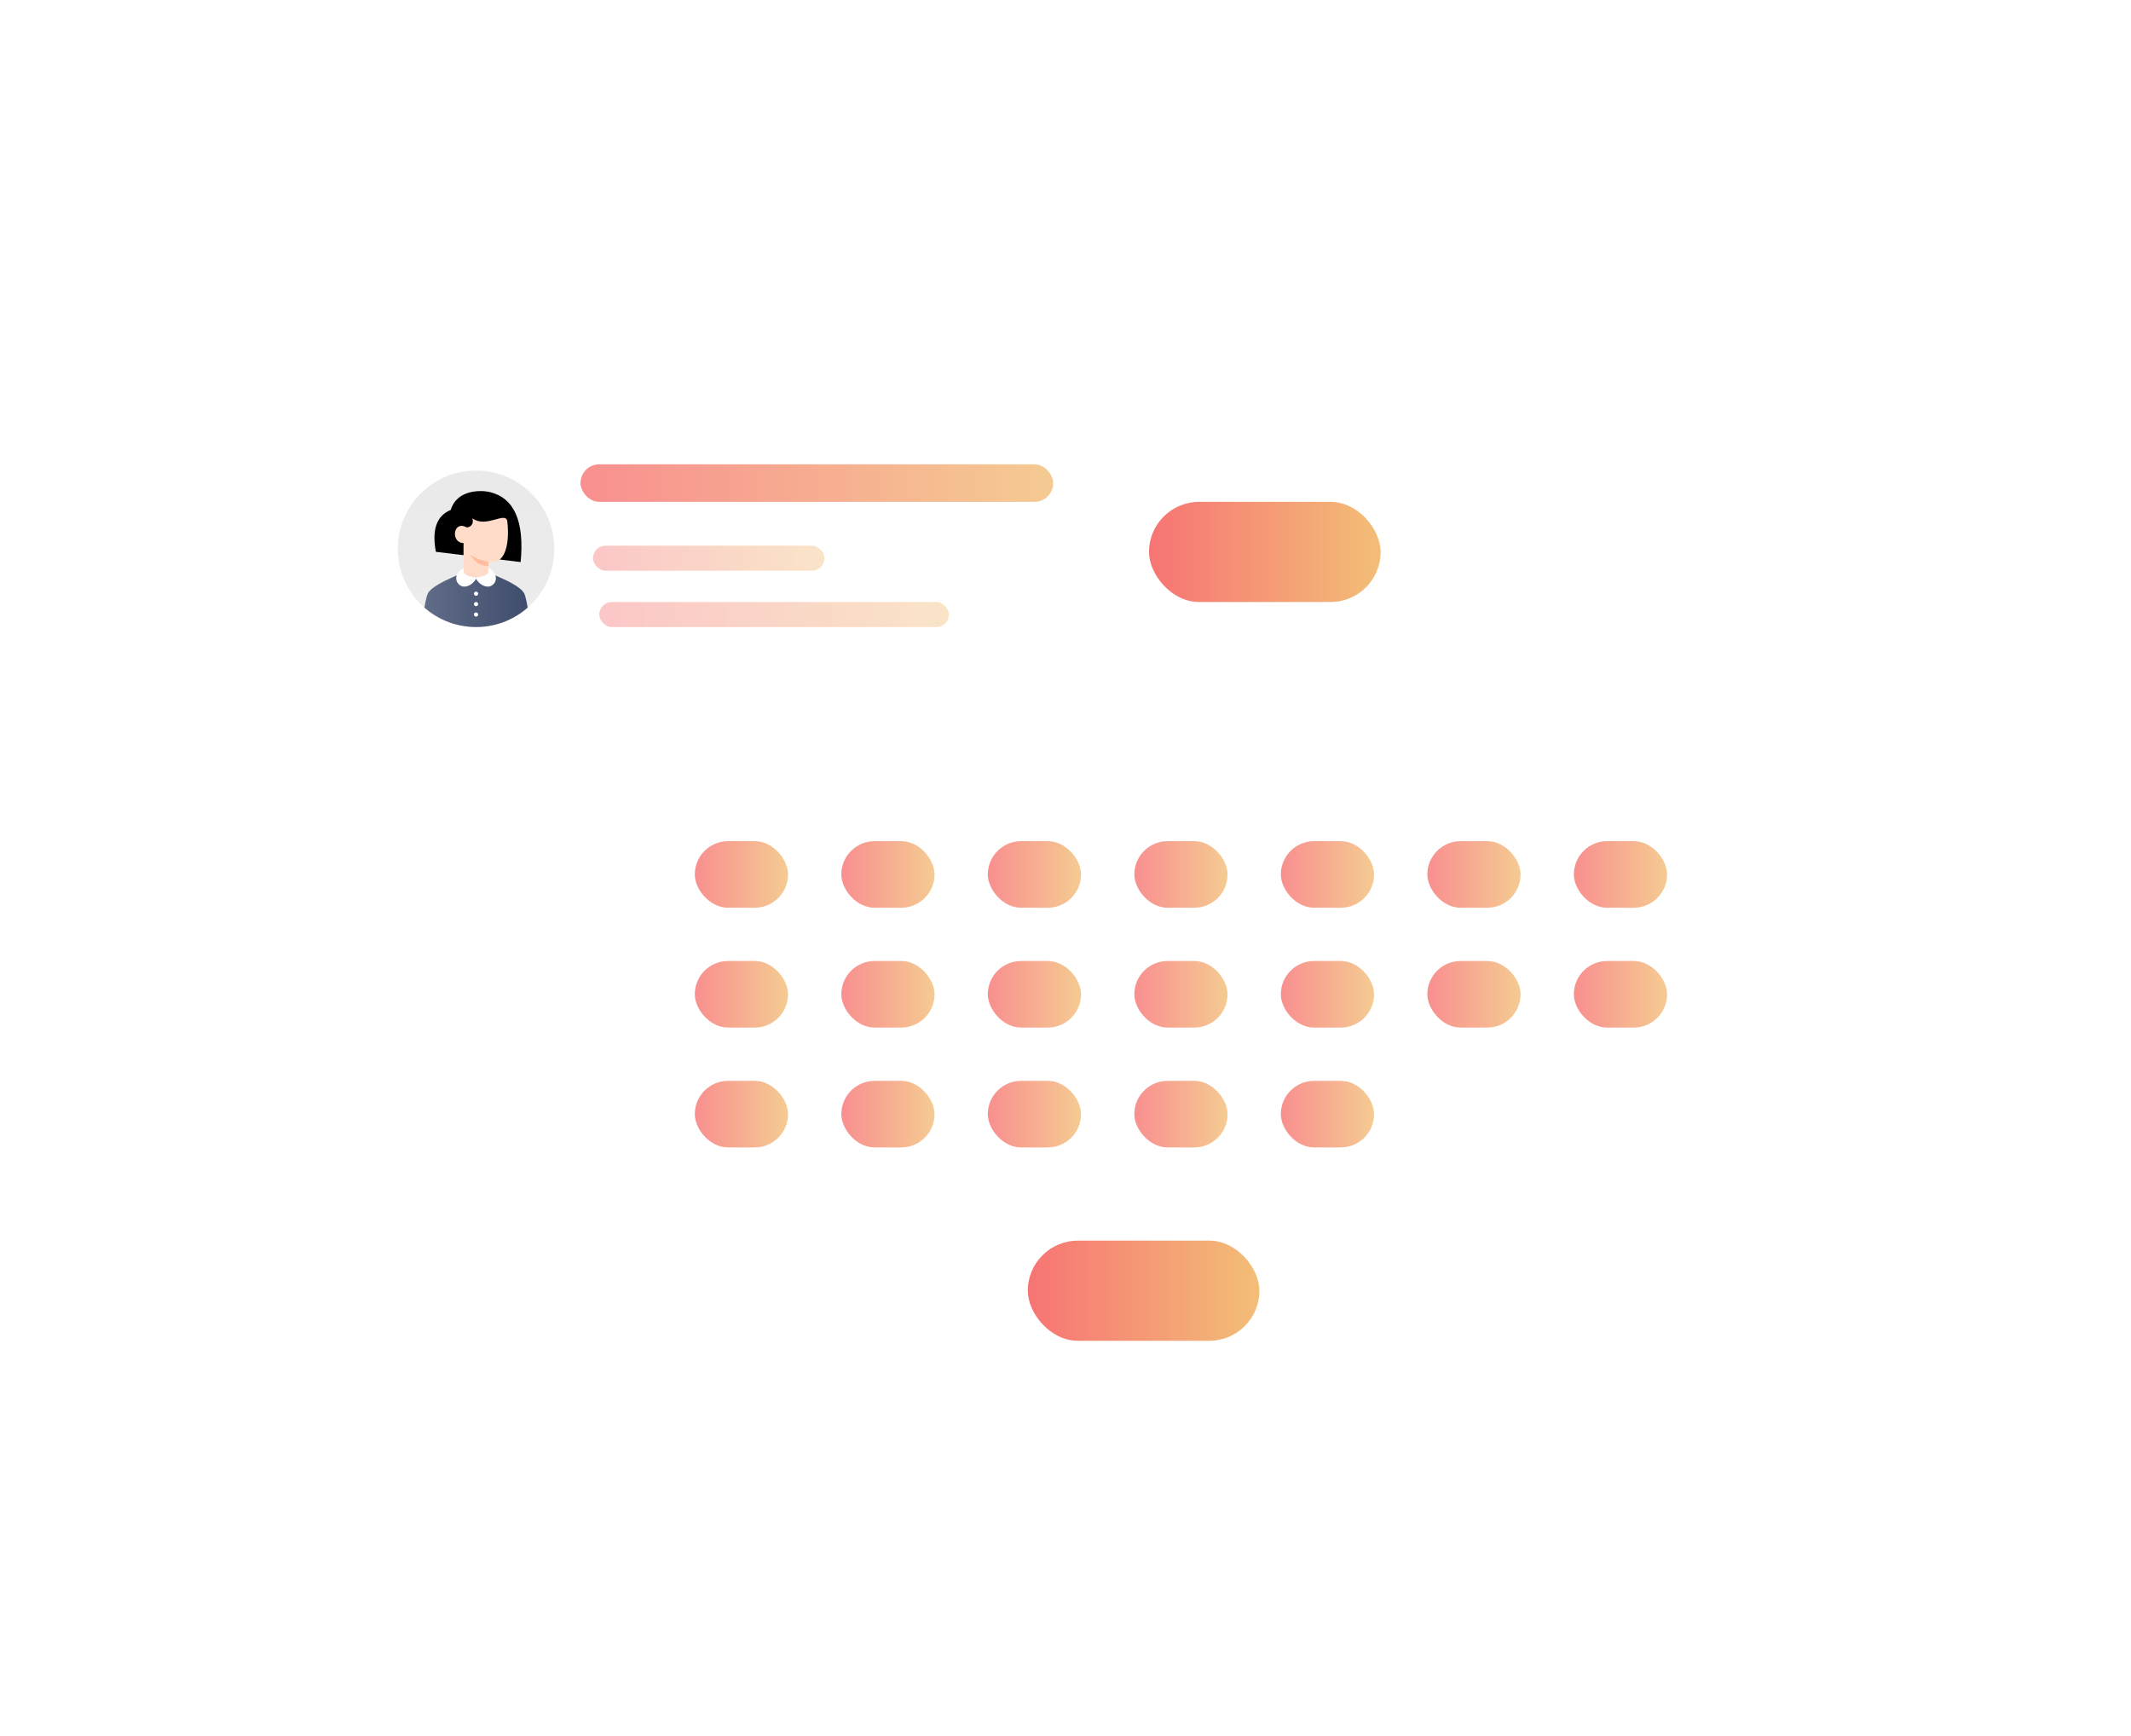 <svg width="178" height="145" viewBox="0 0 178 145" fill="none" xmlns="http://www.w3.org/2000/svg">
<g filter="url(#filter0_d_8477_2135)">
<rect x="45.8" y="28" width="103.463" height="89" rx="12" fill="white"/>
</g>
<g filter="url(#filter1_d_8477_2135)">
<rect x="28" y="33.562" width="92.551" height="25.099" rx="2" fill="white"/>
</g>
<rect opacity="0.6" x="48.488" y="38.791" width="39.486" height="3.137" rx="1.569" fill="url(#paint0_linear_8477_2135)"/>
<rect opacity="0.3" x="49.535" y="45.589" width="19.331" height="2.092" rx="1.046" fill="url(#paint1_linear_8477_2135)"/>
<rect opacity="0.3" x="50.057" y="50.296" width="29.203" height="2.092" rx="1.046" fill="url(#paint2_linear_8477_2135)"/>
<g clip-path="url(#clip0_8477_2135)">
<path d="M33.228 45.851C33.228 42.241 36.154 39.315 39.764 39.315C43.374 39.315 46.3 42.241 46.3 45.851C46.3 49.46 43.374 52.387 39.764 52.387C36.154 52.387 33.228 49.46 33.228 45.851Z" fill="url(#paint3_linear_8477_2135)"/>
<path d="M43.773 49.554C44.092 50.164 44.252 52.387 44.252 52.387H35.276C35.276 52.387 35.436 50.164 35.755 49.554C36.234 48.639 39.764 47.463 39.764 47.463C39.764 47.463 43.294 48.639 43.773 49.554Z" fill="url(#paint4_linear_8477_2135)"/>
<path d="M39.59 51.341C39.59 51.307 39.6 51.273 39.619 51.244C39.638 51.216 39.666 51.193 39.697 51.18C39.729 51.167 39.764 51.163 39.798 51.17C39.832 51.177 39.863 51.193 39.887 51.218C39.912 51.242 39.928 51.273 39.935 51.307C39.942 51.341 39.938 51.376 39.925 51.408C39.912 51.44 39.89 51.467 39.861 51.486C39.832 51.505 39.799 51.515 39.764 51.515C39.718 51.515 39.674 51.497 39.641 51.464C39.608 51.432 39.59 51.387 39.59 51.341ZM39.59 50.47C39.59 50.435 39.6 50.401 39.619 50.373C39.638 50.344 39.666 50.322 39.697 50.309C39.729 50.295 39.764 50.292 39.798 50.299C39.832 50.305 39.863 50.322 39.887 50.346C39.912 50.371 39.928 50.402 39.935 50.436C39.942 50.469 39.938 50.504 39.925 50.536C39.912 50.568 39.89 50.595 39.861 50.614C39.832 50.634 39.799 50.644 39.764 50.644C39.718 50.644 39.674 50.626 39.641 50.593C39.608 50.56 39.59 50.516 39.59 50.47ZM39.59 49.598C39.59 49.564 39.6 49.53 39.619 49.501C39.638 49.473 39.666 49.45 39.697 49.437C39.729 49.424 39.764 49.42 39.798 49.427C39.832 49.434 39.863 49.45 39.887 49.475C39.912 49.499 39.928 49.53 39.935 49.564C39.942 49.598 39.938 49.633 39.925 49.665C39.912 49.697 39.89 49.724 39.861 49.743C39.832 49.762 39.799 49.772 39.764 49.772C39.718 49.772 39.674 49.754 39.641 49.721C39.608 49.689 39.59 49.644 39.59 49.598Z" fill="white"/>
<path d="M43.488 46.958L36.409 46.102C36.06 44.25 36.474 43.082 37.651 42.6C38.195 40.818 40.313 40.963 40.913 41.108C42.956 41.603 43.814 43.553 43.488 46.958Z" fill="url(#paint5_linear_8477_2135)"/>
<path d="M38.718 47.985V45.371C37.628 45.355 37.84 43.465 38.936 44.042C39.132 44.129 39.633 43.889 39.459 43.301C40.635 44.173 42.275 42.643 42.378 43.584C42.582 45.437 42.188 46.959 41.143 46.959C41.031 46.964 40.92 46.957 40.81 46.94V47.985C40.468 48.189 40.127 48.291 39.786 48.291C39.445 48.291 39.089 48.189 38.718 47.985Z" fill="#FFDBC9"/>
<path d="M40.81 46.94V47.288C40.156 47.288 39.648 46.976 39.285 46.352C39.72 46.642 40.229 46.838 40.81 46.94Z" fill="#FFBC9E"/>
<path d="M39.763 48.246C40.061 48.232 40.81 48.078 40.81 47.744V47.463C40.89 47.463 41.119 47.652 41.236 47.812C41.702 48.443 41.186 49.01 40.765 49.01C40.234 49.01 39.882 48.566 39.764 48.353C39.647 48.566 39.295 49.01 38.764 49.01C38.343 49.01 37.827 48.443 38.292 47.812C38.41 47.652 38.639 47.463 38.718 47.463V47.744C38.718 48.078 39.448 48.232 39.763 48.246Z" fill="white"/>
</g>
<rect opacity="0.75" x="95.976" y="41.929" width="19.347" height="8.366" rx="4.183" fill="url(#paint6_linear_8477_2135)"/>
<rect opacity="0.6" x="58.037" y="70.275" width="7.787" height="5.562" rx="2.781" fill="url(#paint7_linear_8477_2135)"/>
<rect opacity="0.6" x="58.037" y="80.287" width="7.787" height="5.562" rx="2.781" fill="url(#paint8_linear_8477_2135)"/>
<rect opacity="0.6" x="58.037" y="90.3" width="7.787" height="5.562" rx="2.781" fill="url(#paint9_linear_8477_2135)"/>
<rect opacity="0.6" x="70.275" y="70.275" width="7.787" height="5.562" rx="2.781" fill="url(#paint10_linear_8477_2135)"/>
<rect opacity="0.6" x="70.275" y="80.287" width="7.787" height="5.562" rx="2.781" fill="url(#paint11_linear_8477_2135)"/>
<rect opacity="0.6" x="70.275" y="90.3" width="7.787" height="5.562" rx="2.781" fill="url(#paint12_linear_8477_2135)"/>
<rect opacity="0.6" x="82.512" y="70.275" width="7.787" height="5.562" rx="2.781" fill="url(#paint13_linear_8477_2135)"/>
<rect opacity="0.6" x="82.512" y="80.287" width="7.787" height="5.562" rx="2.781" fill="url(#paint14_linear_8477_2135)"/>
<rect opacity="0.6" x="82.512" y="90.3" width="7.787" height="5.562" rx="2.781" fill="url(#paint15_linear_8477_2135)"/>
<rect opacity="0.6" x="94.75" y="70.275" width="7.787" height="5.562" rx="2.781" fill="url(#paint16_linear_8477_2135)"/>
<rect opacity="0.6" x="94.75" y="80.287" width="7.787" height="5.562" rx="2.781" fill="url(#paint17_linear_8477_2135)"/>
<rect opacity="0.6" x="94.75" y="90.3" width="7.787" height="5.562" rx="2.781" fill="url(#paint18_linear_8477_2135)"/>
<rect opacity="0.6" x="106.987" y="70.275" width="7.787" height="5.562" rx="2.781" fill="url(#paint19_linear_8477_2135)"/>
<rect opacity="0.6" x="106.987" y="80.287" width="7.787" height="5.562" rx="2.781" fill="url(#paint20_linear_8477_2135)"/>
<rect opacity="0.6" x="106.987" y="90.3" width="7.787" height="5.562" rx="2.781" fill="url(#paint21_linear_8477_2135)"/>
<rect opacity="0.6" x="119.225" y="70.275" width="7.787" height="5.562" rx="2.781" fill="url(#paint22_linear_8477_2135)"/>
<rect opacity="0.6" x="119.225" y="80.287" width="7.787" height="5.562" rx="2.781" fill="url(#paint23_linear_8477_2135)"/>
<rect opacity="0.6" x="131.462" y="70.275" width="7.787" height="5.562" rx="2.781" fill="url(#paint24_linear_8477_2135)"/>
<rect opacity="0.6" x="131.462" y="80.287" width="7.787" height="5.562" rx="2.781" fill="url(#paint25_linear_8477_2135)"/>
<rect opacity="0.75" x="85.85" y="103.65" width="19.347" height="8.366" rx="4.183" fill="url(#paint26_linear_8477_2135)"/>
<defs>
<filter id="filter0_d_8477_2135" x="17.8" y="0" width="159.462" height="145" filterUnits="userSpaceOnUse" color-interpolation-filters="sRGB">
<feFlood flood-opacity="0" result="BackgroundImageFix"/>
<feColorMatrix in="SourceAlpha" type="matrix" values="0 0 0 0 0 0 0 0 0 0 0 0 0 0 0 0 0 0 127 0" result="hardAlpha"/>
<feMorphology radius="4" operator="dilate" in="SourceAlpha" result="effect1_dropShadow_8477_2135"/>
<feOffset/>
<feGaussianBlur stdDeviation="12"/>
<feComposite in2="hardAlpha" operator="out"/>
<feColorMatrix type="matrix" values="0 0 0 0 0.282 0 0 0 0 0.29 0 0 0 0 0.62 0 0 0 0.1 0"/>
<feBlend mode="normal" in2="BackgroundImageFix" result="effect1_dropShadow_8477_2135"/>
<feBlend mode="normal" in="SourceGraphic" in2="effect1_dropShadow_8477_2135" result="shape"/>
</filter>
<filter id="filter1_d_8477_2135" x="0" y="5.562" width="148.551" height="81.099" filterUnits="userSpaceOnUse" color-interpolation-filters="sRGB">
<feFlood flood-opacity="0" result="BackgroundImageFix"/>
<feColorMatrix in="SourceAlpha" type="matrix" values="0 0 0 0 0 0 0 0 0 0 0 0 0 0 0 0 0 0 127 0" result="hardAlpha"/>
<feMorphology radius="4" operator="dilate" in="SourceAlpha" result="effect1_dropShadow_8477_2135"/>
<feOffset/>
<feGaussianBlur stdDeviation="12"/>
<feComposite in2="hardAlpha" operator="out"/>
<feColorMatrix type="matrix" values="0 0 0 0 0.282 0 0 0 0 0.29 0 0 0 0 0.62 0 0 0 0.08 0"/>
<feBlend mode="normal" in2="BackgroundImageFix" result="effect1_dropShadow_8477_2135"/>
<feBlend mode="normal" in="SourceGraphic" in2="effect1_dropShadow_8477_2135" result="shape"/>
</filter>
<linearGradient id="paint0_linear_8477_2135" x1="48.488" y1="40.36" x2="87.974" y2="40.36" gradientUnits="userSpaceOnUse">
<stop stop-color="#F44545"/>
<stop offset="1" stop-color="#EEA849"/>
</linearGradient>
<linearGradient id="paint1_linear_8477_2135" x1="49.535" y1="46.635" x2="68.867" y2="46.635" gradientUnits="userSpaceOnUse">
<stop stop-color="#F44545"/>
<stop offset="1" stop-color="#EEA849"/>
</linearGradient>
<linearGradient id="paint2_linear_8477_2135" x1="50.057" y1="51.342" x2="79.26" y2="51.342" gradientUnits="userSpaceOnUse">
<stop stop-color="#F44545"/>
<stop offset="1" stop-color="#EEA849"/>
</linearGradient>
<linearGradient id="paint3_linear_8477_2135" x1="39.764" y1="39.315" x2="39.764" y2="52.387" gradientUnits="userSpaceOnUse">
<stop stop-color="#EAEAEA"/>
<stop offset="1" stop-color="#ECECEC"/>
</linearGradient>
<linearGradient id="paint4_linear_8477_2135" x1="35.276" y1="49.925" x2="44.252" y2="49.925" gradientUnits="userSpaceOnUse">
<stop stop-color="#606C88"/>
<stop offset="1" stop-color="#3F4C6B"/>
</linearGradient>
<linearGradient id="paint5_linear_8477_2135" x1="39.922" y1="46.958" x2="39.922" y2="41.028" gradientUnits="userSpaceOnUse">
<stop/>
<stop offset="1"/>
</linearGradient>
<linearGradient id="paint6_linear_8477_2135" x1="95.976" y1="46.112" x2="115.322" y2="46.112" gradientUnits="userSpaceOnUse">
<stop stop-color="#F44545"/>
<stop offset="1" stop-color="#EEA849"/>
</linearGradient>
<linearGradient id="paint7_linear_8477_2135" x1="58.037" y1="73.057" x2="65.825" y2="73.057" gradientUnits="userSpaceOnUse">
<stop stop-color="#F44545"/>
<stop offset="1" stop-color="#EEA849"/>
</linearGradient>
<linearGradient id="paint8_linear_8477_2135" x1="58.037" y1="83.068" x2="65.825" y2="83.068" gradientUnits="userSpaceOnUse">
<stop stop-color="#F44545"/>
<stop offset="1" stop-color="#EEA849"/>
</linearGradient>
<linearGradient id="paint9_linear_8477_2135" x1="58.037" y1="93.081" x2="65.825" y2="93.081" gradientUnits="userSpaceOnUse">
<stop stop-color="#F44545"/>
<stop offset="1" stop-color="#EEA849"/>
</linearGradient>
<linearGradient id="paint10_linear_8477_2135" x1="70.275" y1="73.057" x2="78.062" y2="73.057" gradientUnits="userSpaceOnUse">
<stop stop-color="#F44545"/>
<stop offset="1" stop-color="#EEA849"/>
</linearGradient>
<linearGradient id="paint11_linear_8477_2135" x1="70.275" y1="83.068" x2="78.062" y2="83.068" gradientUnits="userSpaceOnUse">
<stop stop-color="#F44545"/>
<stop offset="1" stop-color="#EEA849"/>
</linearGradient>
<linearGradient id="paint12_linear_8477_2135" x1="70.275" y1="93.081" x2="78.062" y2="93.081" gradientUnits="userSpaceOnUse">
<stop stop-color="#F44545"/>
<stop offset="1" stop-color="#EEA849"/>
</linearGradient>
<linearGradient id="paint13_linear_8477_2135" x1="82.512" y1="73.057" x2="90.3" y2="73.057" gradientUnits="userSpaceOnUse">
<stop stop-color="#F44545"/>
<stop offset="1" stop-color="#EEA849"/>
</linearGradient>
<linearGradient id="paint14_linear_8477_2135" x1="82.512" y1="83.068" x2="90.3" y2="83.068" gradientUnits="userSpaceOnUse">
<stop stop-color="#F44545"/>
<stop offset="1" stop-color="#EEA849"/>
</linearGradient>
<linearGradient id="paint15_linear_8477_2135" x1="82.512" y1="93.081" x2="90.3" y2="93.081" gradientUnits="userSpaceOnUse">
<stop stop-color="#F44545"/>
<stop offset="1" stop-color="#EEA849"/>
</linearGradient>
<linearGradient id="paint16_linear_8477_2135" x1="94.75" y1="73.057" x2="102.537" y2="73.057" gradientUnits="userSpaceOnUse">
<stop stop-color="#F44545"/>
<stop offset="1" stop-color="#EEA849"/>
</linearGradient>
<linearGradient id="paint17_linear_8477_2135" x1="94.75" y1="83.068" x2="102.537" y2="83.068" gradientUnits="userSpaceOnUse">
<stop stop-color="#F44545"/>
<stop offset="1" stop-color="#EEA849"/>
</linearGradient>
<linearGradient id="paint18_linear_8477_2135" x1="94.75" y1="93.081" x2="102.537" y2="93.081" gradientUnits="userSpaceOnUse">
<stop stop-color="#F44545"/>
<stop offset="1" stop-color="#EEA849"/>
</linearGradient>
<linearGradient id="paint19_linear_8477_2135" x1="106.987" y1="73.057" x2="114.775" y2="73.057" gradientUnits="userSpaceOnUse">
<stop stop-color="#F44545"/>
<stop offset="1" stop-color="#EEA849"/>
</linearGradient>
<linearGradient id="paint20_linear_8477_2135" x1="106.987" y1="83.068" x2="114.775" y2="83.068" gradientUnits="userSpaceOnUse">
<stop stop-color="#F44545"/>
<stop offset="1" stop-color="#EEA849"/>
</linearGradient>
<linearGradient id="paint21_linear_8477_2135" x1="106.987" y1="93.081" x2="114.775" y2="93.081" gradientUnits="userSpaceOnUse">
<stop stop-color="#F44545"/>
<stop offset="1" stop-color="#EEA849"/>
</linearGradient>
<linearGradient id="paint22_linear_8477_2135" x1="119.225" y1="73.057" x2="127.012" y2="73.057" gradientUnits="userSpaceOnUse">
<stop stop-color="#F44545"/>
<stop offset="1" stop-color="#EEA849"/>
</linearGradient>
<linearGradient id="paint23_linear_8477_2135" x1="119.225" y1="83.068" x2="127.012" y2="83.068" gradientUnits="userSpaceOnUse">
<stop stop-color="#F44545"/>
<stop offset="1" stop-color="#EEA849"/>
</linearGradient>
<linearGradient id="paint24_linear_8477_2135" x1="131.462" y1="73.057" x2="139.25" y2="73.057" gradientUnits="userSpaceOnUse">
<stop stop-color="#F44545"/>
<stop offset="1" stop-color="#EEA849"/>
</linearGradient>
<linearGradient id="paint25_linear_8477_2135" x1="131.462" y1="83.068" x2="139.25" y2="83.068" gradientUnits="userSpaceOnUse">
<stop stop-color="#F44545"/>
<stop offset="1" stop-color="#EEA849"/>
</linearGradient>
<linearGradient id="paint26_linear_8477_2135" x1="85.85" y1="107.833" x2="105.196" y2="107.833" gradientUnits="userSpaceOnUse">
<stop stop-color="#F44545"/>
<stop offset="1" stop-color="#EEA849"/>
</linearGradient>
<clipPath id="clip0_8477_2135">
<path d="M33.228 45.851C33.228 42.241 36.154 39.315 39.764 39.315C43.374 39.315 46.3 42.241 46.3 45.851C46.3 49.46 43.374 52.387 39.764 52.387C36.154 52.387 33.228 49.46 33.228 45.851Z" fill="white"/>
</clipPath>
</defs>
</svg>
